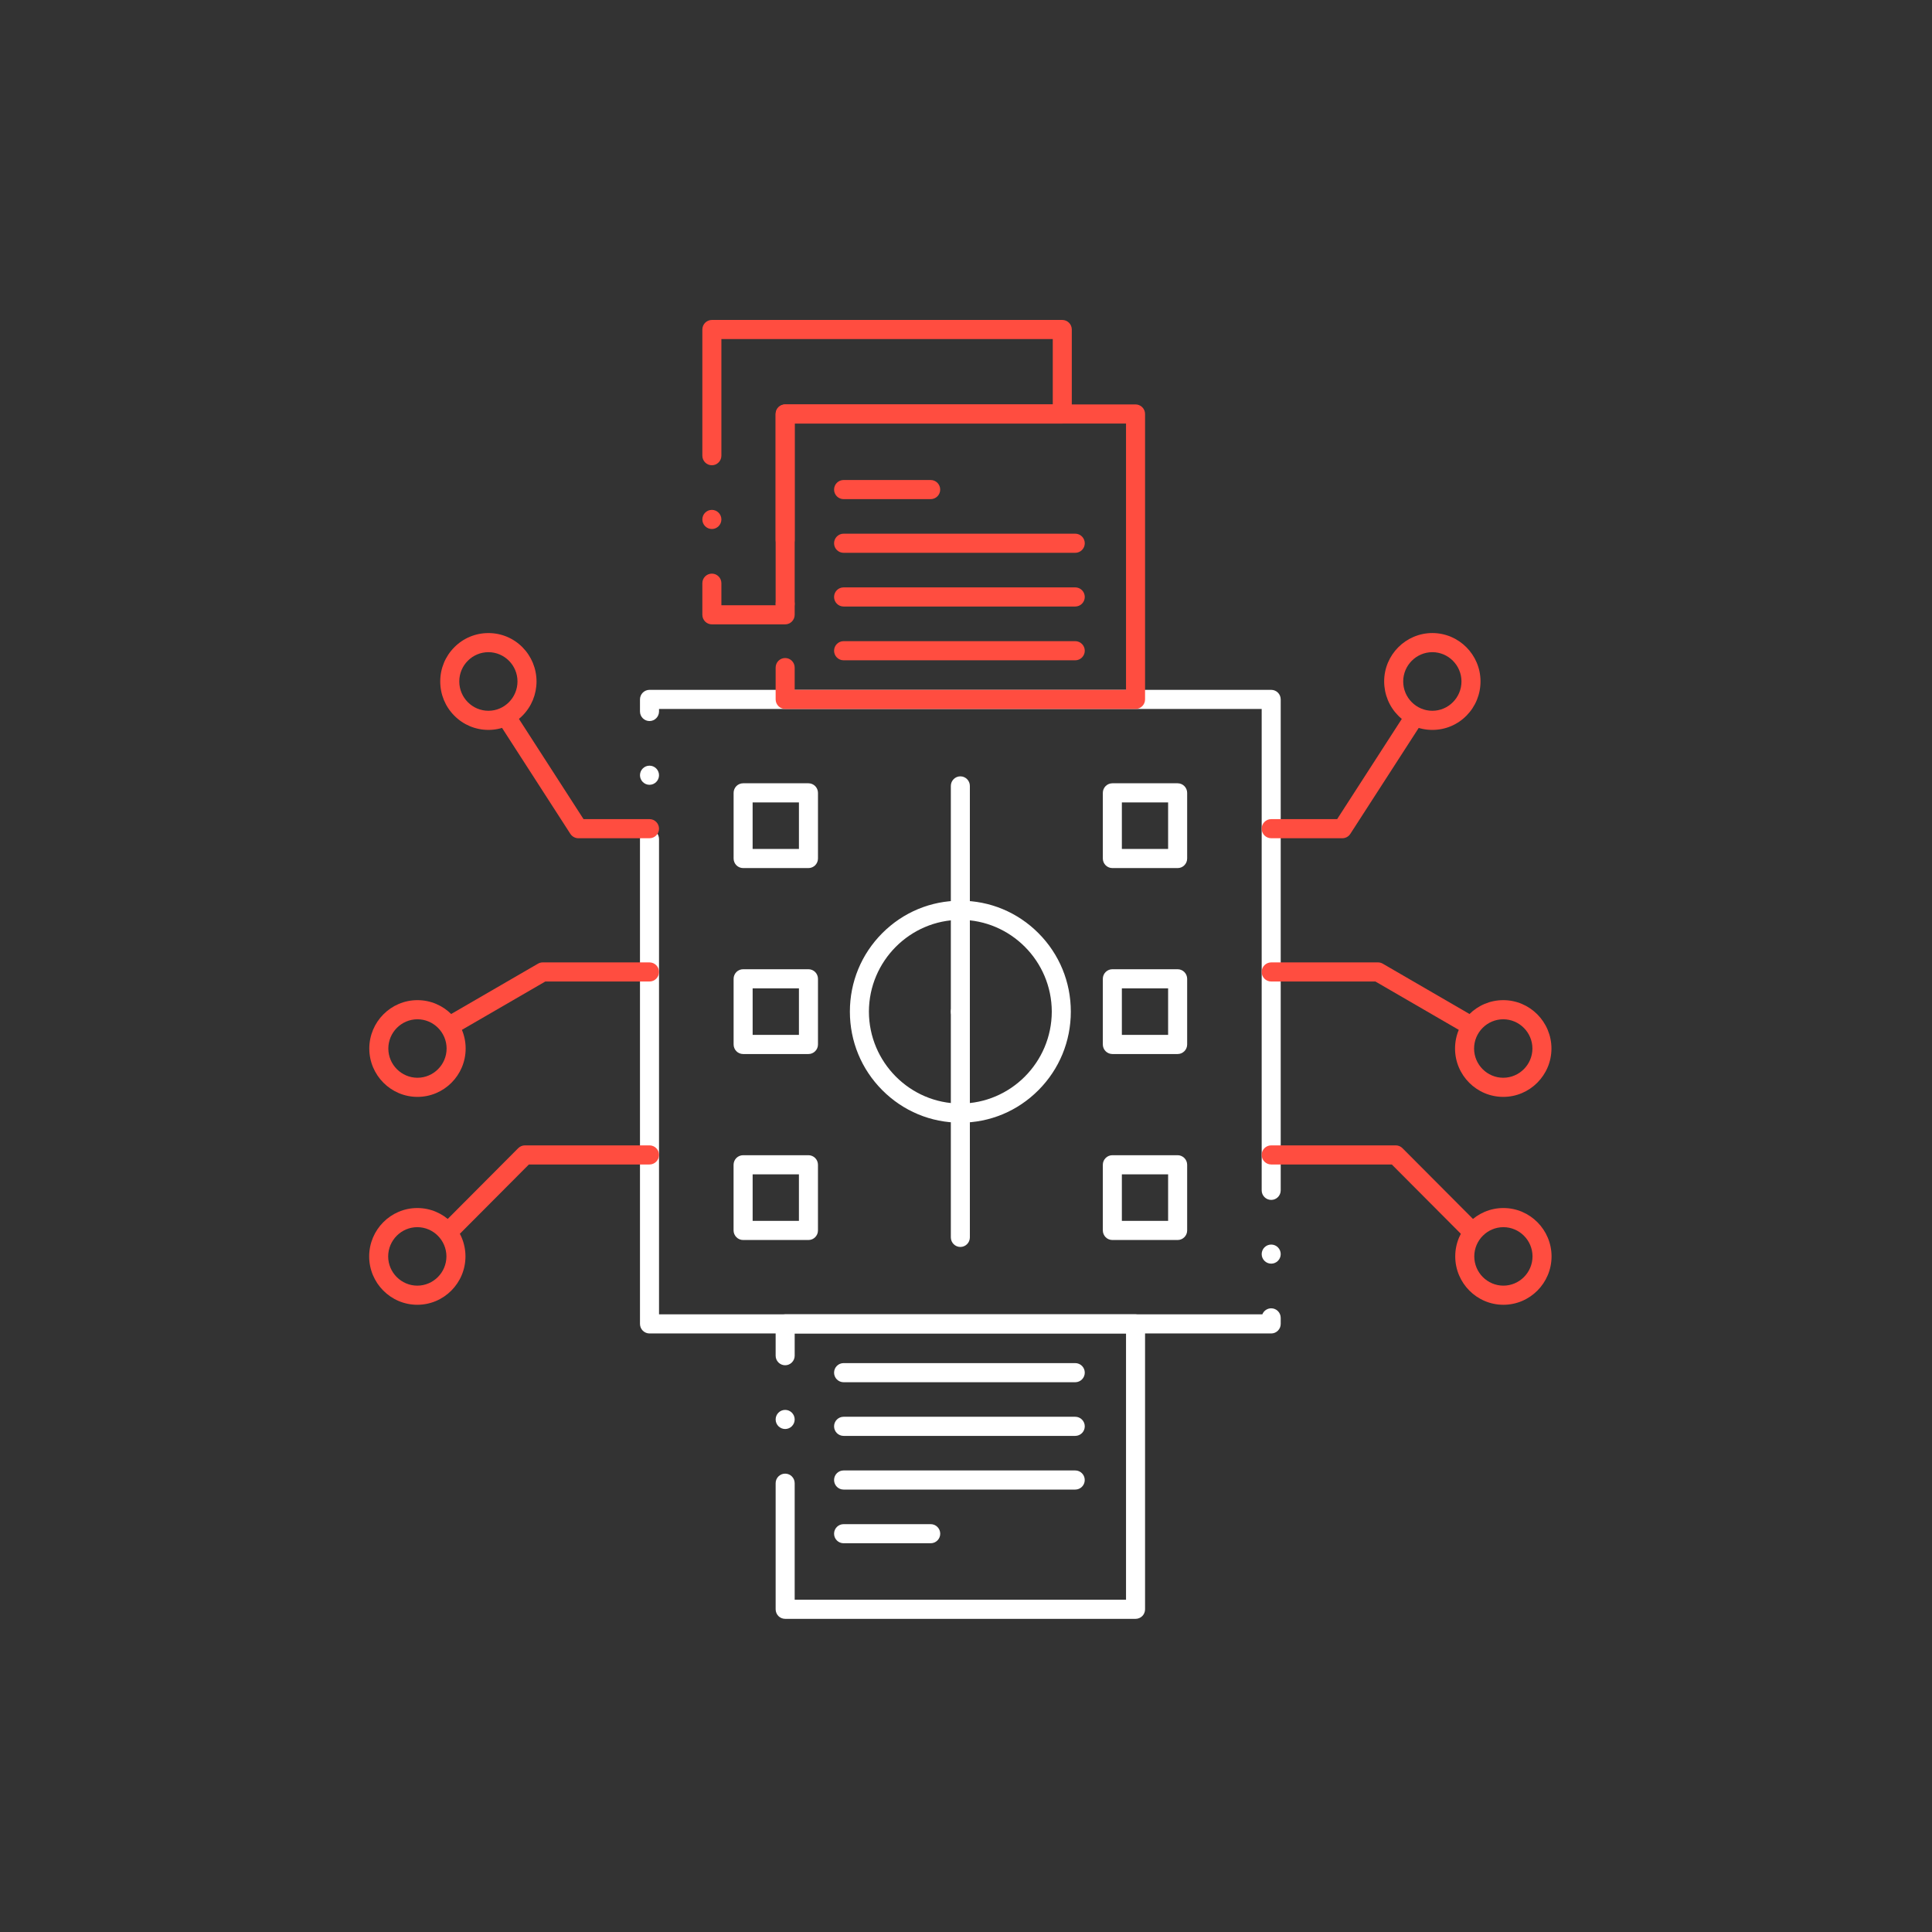 <svg width="157" height="157" viewBox="0 0 157 157" fill="none" xmlns="http://www.w3.org/2000/svg">
<rect x="0" y="0" width="157" height="157" fill="#333333" stroke="none"/>
<path d="M103.301 108.361H52.78C52.577 108.361 52.378 108.278 52.234 108.133C52.089 107.988 52.007 107.788 52.007 107.584V68.178C52.007 67.748 52.355 67.401 52.78 67.401C53.206 67.401 53.554 67.748 53.554 68.178V106.807H102.582C102.698 106.514 102.986 106.317 103.301 106.317C103.729 106.317 104.074 106.664 104.074 107.094V107.584C104.074 107.791 103.994 107.985 103.848 108.133C103.703 108.281 103.507 108.361 103.301 108.361ZM103.301 102.688C102.876 102.688 102.528 102.341 102.528 101.914C102.528 101.484 102.876 101.137 103.301 101.137C103.729 101.137 104.074 101.484 104.074 101.914C104.074 102.341 103.729 102.688 103.301 102.688ZM103.301 97.508C102.876 97.508 102.528 97.161 102.528 96.734V57.613H53.554V57.817C53.554 58.245 53.206 58.594 52.78 58.594C52.355 58.594 52.007 58.245 52.007 57.817V56.836C52.007 56.631 52.089 56.432 52.234 56.286C52.378 56.142 52.577 56.059 52.78 56.059H103.301C103.505 56.059 103.706 56.142 103.848 56.286C103.992 56.429 104.074 56.631 104.074 56.836V96.734C104.074 97.161 103.729 97.508 103.301 97.508ZM52.78 63.775C52.355 63.775 52.007 63.425 52.007 62.998C52.007 62.568 52.355 62.221 52.78 62.221C53.206 62.221 53.554 62.568 53.554 62.998C53.554 63.425 53.206 63.775 52.78 63.775Z" fill="white"/>
<path d="M65.697 70.542H60.389C60.185 70.542 59.984 70.459 59.84 70.314C59.698 70.169 59.615 69.97 59.615 69.765V64.429C59.615 64.225 59.698 64.025 59.84 63.88C59.984 63.735 60.182 63.652 60.389 63.652H65.697C65.901 63.652 66.102 63.735 66.246 63.88C66.388 64.025 66.471 64.225 66.471 64.429V69.765C66.471 69.97 66.388 70.169 66.246 70.314C66.102 70.459 65.901 70.542 65.697 70.542ZM61.16 68.988H64.924V65.206H61.16V68.988Z" fill="white"/>
<path d="M65.7 85.653H60.386C60.182 85.653 59.984 85.57 59.84 85.425C59.698 85.282 59.615 85.081 59.615 84.876V79.54C59.615 79.336 59.698 79.136 59.84 78.991C59.984 78.846 60.185 78.763 60.386 78.763H65.7C65.901 78.763 66.102 78.846 66.246 78.991C66.388 79.136 66.471 79.336 66.471 79.54V84.876C66.471 85.086 66.391 85.28 66.244 85.425C66.099 85.573 65.906 85.653 65.7 85.653ZM61.162 84.099H64.924V80.317H61.162V84.099Z" fill="white"/>
<path d="M65.697 100.766H60.388C60.185 100.766 59.984 100.684 59.842 100.538C59.697 100.393 59.612 100.194 59.612 99.989V94.653C59.612 94.449 59.695 94.249 59.839 94.102C59.984 93.959 60.185 93.876 60.388 93.876H65.697C65.9 93.876 66.101 93.959 66.246 94.105C66.388 94.247 66.47 94.449 66.47 94.653V99.989C66.47 100.197 66.39 100.391 66.246 100.538C66.099 100.686 65.906 100.766 65.697 100.766ZM61.162 99.212H64.923V95.43H61.162V99.212Z" fill="white"/>
<path d="M95.698 70.542H90.393C90.189 70.542 89.99 70.459 89.846 70.314C89.701 70.169 89.619 69.97 89.619 69.765V64.429C89.619 64.225 89.701 64.025 89.846 63.88C89.99 63.735 90.189 63.652 90.393 63.652H95.698C95.902 63.652 96.103 63.735 96.245 63.88C96.389 64.025 96.472 64.225 96.472 64.429V69.765C96.472 69.972 96.392 70.166 96.245 70.314C96.1 70.462 95.905 70.542 95.698 70.542ZM91.166 68.988H94.925V65.206H91.166V68.988Z" fill="white"/>
<path d="M95.698 85.653H90.393C90.189 85.653 89.99 85.57 89.846 85.425C89.701 85.282 89.619 85.081 89.619 84.876V79.54C89.619 79.336 89.701 79.136 89.846 78.991C89.99 78.846 90.189 78.763 90.393 78.763H95.698C95.902 78.763 96.103 78.846 96.245 78.991C96.389 79.136 96.472 79.336 96.472 79.54V84.876C96.472 85.083 96.392 85.28 96.245 85.425C96.1 85.573 95.905 85.653 95.698 85.653ZM91.166 84.099H94.925V80.317H91.166V84.099Z" fill="white"/>
<path d="M95.698 100.766H90.393C90.189 100.766 89.988 100.684 89.846 100.538C89.701 100.393 89.619 100.191 89.619 99.989V94.653C89.619 94.449 89.701 94.249 89.846 94.105C89.99 93.959 90.189 93.876 90.393 93.876H95.698C95.902 93.876 96.1 93.959 96.245 94.105C96.389 94.247 96.472 94.449 96.472 94.653V99.989C96.472 100.197 96.392 100.391 96.245 100.538C96.1 100.684 95.905 100.766 95.698 100.766ZM91.166 99.212H94.925V95.43H91.166V99.212Z" fill="white"/>
<path d="M78.04 91.232C75.643 91.232 73.39 90.291 71.693 88.587C69.997 86.883 69.064 84.617 69.064 82.208C69.064 79.802 69.997 77.535 71.693 75.834C73.39 74.132 75.643 73.194 78.04 73.194C80.441 73.194 82.694 74.132 84.39 75.834C86.084 77.535 87.018 79.799 87.018 82.208C87.018 84.619 86.084 86.883 84.39 88.587C82.694 90.292 80.441 91.232 78.04 91.232ZM78.04 74.748C73.952 74.756 70.618 78.103 70.61 82.208C70.618 86.321 73.952 89.67 78.04 89.678C82.129 89.67 85.463 86.321 85.471 82.208C85.463 78.103 82.129 74.756 78.04 74.748Z" fill="white"/>
<path d="M78.041 101.331C77.616 101.331 77.268 100.981 77.268 100.554V82.208C77.268 81.781 77.616 81.431 78.041 81.431C78.469 81.431 78.814 81.781 78.814 82.208V100.554C78.814 100.981 78.469 101.331 78.041 101.331Z" fill="white"/>
<path d="M78.041 82.985C77.616 82.985 77.268 82.638 77.268 82.211V63.865C77.268 63.438 77.616 63.088 78.041 63.088C78.469 63.088 78.814 63.438 78.814 63.865V82.211C78.814 82.638 78.469 82.985 78.041 82.985Z" fill="white"/>
<path d="M92.278 57.612H63.805C63.601 57.612 63.4 57.529 63.258 57.384C63.114 57.239 63.031 57.04 63.031 56.835V54.25C63.031 53.82 63.377 53.473 63.805 53.473C64.23 53.473 64.578 53.82 64.578 54.25V56.058H91.504V34.418H64.578V43.89C64.578 44.317 64.23 44.664 63.805 44.664C63.377 44.664 63.031 44.317 63.031 43.89V33.641C63.031 33.436 63.114 33.237 63.255 33.092C63.4 32.947 63.601 32.864 63.805 32.864H92.278C92.481 32.864 92.68 32.947 92.824 33.092C92.969 33.237 93.051 33.436 93.051 33.641V56.835C93.051 57.042 92.971 57.237 92.824 57.384C92.68 57.532 92.486 57.612 92.278 57.612ZM63.805 49.847C63.377 49.847 63.031 49.498 63.031 49.07C63.031 48.64 63.377 48.293 63.805 48.293C64.23 48.293 64.578 48.64 64.578 49.07C64.578 49.498 64.23 49.847 63.805 49.847Z" fill="#FF4D40"/>
<path d="M75.632 40.561H68.553C68.125 40.561 67.779 40.214 67.779 39.784C67.779 39.357 68.125 39.007 68.553 39.007H75.632C76.058 39.007 76.403 39.357 76.403 39.784C76.403 40.214 76.058 40.561 75.632 40.561Z" fill="#FF4D40"/>
<path d="M87.378 44.923H68.553C68.125 44.923 67.779 44.576 67.779 44.149C67.779 43.719 68.125 43.369 68.553 43.369H87.378C87.804 43.369 88.152 43.719 88.152 44.149C88.152 44.576 87.804 44.923 87.378 44.923Z" fill="#FF4D40"/>
<path d="M87.378 49.288H68.553C68.125 49.288 67.779 48.938 67.779 48.51C67.779 48.081 68.125 47.733 68.553 47.733H87.378C87.804 47.733 88.152 48.081 88.152 48.51C88.152 48.938 87.804 49.288 87.378 49.288Z" fill="#FF4D40"/>
<path d="M87.378 53.658H68.553C68.125 53.658 67.779 53.308 67.779 52.881C67.779 52.453 68.125 52.103 68.553 52.103H87.378C87.804 52.103 88.152 52.453 88.152 52.881C88.152 53.308 87.804 53.658 87.378 53.658Z" fill="#FF4D40"/>
<path d="M92.278 131.552H63.805C63.601 131.552 63.4 131.469 63.258 131.327C63.114 131.182 63.031 130.98 63.031 130.775V120.529C63.031 120.101 63.377 119.752 63.805 119.752C64.23 119.752 64.578 120.101 64.578 120.529V129.998H91.504V108.36H64.578V110.166C64.578 110.166 64.578 110.166 64.578 110.168C64.578 110.596 64.23 110.945 63.805 110.945C63.377 110.945 63.031 110.596 63.031 110.168V107.584C63.031 107.379 63.114 107.177 63.258 107.035C63.4 106.889 63.601 106.807 63.805 106.807H92.278C92.481 106.807 92.682 106.889 92.824 107.035C92.969 107.18 93.051 107.379 93.051 107.584V130.775C93.051 130.983 92.971 131.18 92.824 131.327C92.68 131.472 92.484 131.552 92.278 131.552ZM63.805 116.126C63.377 116.126 63.031 115.776 63.031 115.349C63.031 114.921 63.377 114.572 63.805 114.572C64.23 114.572 64.578 114.921 64.578 115.349C64.578 115.776 64.23 116.126 63.805 116.126Z" fill="white"/>
<path d="M75.632 125.409H68.553C68.125 125.409 67.779 125.062 67.779 124.634C67.779 124.205 68.125 123.857 68.553 123.857H75.632C76.058 123.857 76.406 124.205 76.406 124.634C76.406 125.062 76.058 125.409 75.632 125.409Z" fill="white"/>
<path d="M87.378 121.047H68.553C68.125 121.047 67.779 120.7 67.779 120.27C67.779 119.842 68.125 119.493 68.553 119.493H87.378C87.804 119.493 88.149 119.842 88.149 120.27C88.149 120.7 87.804 121.047 87.378 121.047Z" fill="white"/>
<path d="M87.378 116.685H68.553C68.125 116.685 67.779 116.335 67.779 115.908C67.779 115.481 68.125 115.131 68.553 115.131H87.378C87.804 115.131 88.152 115.481 88.152 115.908C88.152 116.335 87.804 116.685 87.378 116.685Z" fill="white"/>
<path d="M87.376 112.324H68.553C68.125 112.324 67.779 111.974 67.779 111.547C67.779 111.117 68.125 110.77 68.553 110.77H87.376C87.804 110.77 88.152 111.117 88.152 111.547C88.152 111.974 87.804 112.324 87.376 112.324Z" fill="white"/>
<path d="M109.081 68.118H103.301C102.876 68.118 102.527 67.768 102.527 67.341C102.527 66.911 102.876 66.564 103.301 66.564H108.661L114.062 58.193C114.207 57.973 114.449 57.838 114.712 57.838C114.861 57.838 115.008 57.882 115.132 57.965C115.49 58.198 115.594 58.68 115.362 59.04L109.731 67.763C109.587 67.986 109.344 68.118 109.081 68.118Z" fill="#FF4D40"/>
<path d="M119.218 83.959C119.082 83.959 118.95 83.923 118.832 83.856L111.77 79.761H103.301C102.876 79.761 102.527 79.413 102.527 78.984C102.527 78.556 102.876 78.207 103.301 78.207H111.979C112.113 78.207 112.247 78.243 112.365 78.31L119.602 82.509H119.605C119.974 82.724 120.1 83.2 119.889 83.571C119.749 83.812 119.494 83.959 119.218 83.959Z" fill="#FF4D40"/>
<path d="M119.621 100.851C119.414 100.851 119.221 100.771 119.074 100.624L113.103 94.63H103.301C102.876 94.63 102.527 94.28 102.527 93.853C102.527 93.423 102.876 93.076 103.301 93.076H113.423C113.626 93.076 113.825 93.159 113.969 93.304L120.167 99.525C120.314 99.67 120.394 99.867 120.394 100.074C120.394 100.282 120.314 100.478 120.167 100.624C120.02 100.771 119.827 100.851 119.621 100.851Z" fill="#FF4D40"/>
<path d="M116.398 59.314C115.351 59.314 114.369 58.902 113.629 58.162C112.891 57.418 112.484 56.429 112.481 55.375C112.481 53.209 114.237 51.446 116.398 51.443C118.556 51.446 120.311 53.209 120.311 55.375C120.309 56.429 119.901 57.418 119.164 58.162C118.427 58.905 117.444 59.314 116.398 59.314ZM116.398 52.997C115.093 52.999 114.031 54.067 114.028 55.375C114.028 56.69 115.091 57.76 116.398 57.76C117.702 57.758 118.764 56.688 118.764 55.375C118.762 54.067 117.7 52.999 116.398 52.997Z" fill="#FF4D40"/>
<path d="M122.157 89.136C119.999 89.136 118.241 87.373 118.241 85.207C118.241 83.039 119.999 81.275 122.157 81.275C124.318 81.275 126.073 83.039 126.076 85.207C126.073 87.373 124.318 89.136 122.157 89.136ZM122.157 82.829C120.853 82.832 119.79 83.897 119.788 85.207C119.791 86.515 120.853 87.58 122.157 87.582C123.462 87.58 124.526 86.515 124.529 85.207C124.526 83.897 123.462 82.832 122.157 82.829Z" fill="#FF4D40"/>
<path d="M122.17 106.03C120.013 106.03 118.259 104.266 118.257 102.098C118.257 99.933 120.013 98.168 122.17 98.168C124.328 98.168 126.081 99.933 126.084 102.098C126.081 104.266 124.328 106.03 122.17 106.03ZM122.17 99.723C120.868 99.725 119.806 100.79 119.804 102.098C119.806 103.409 120.868 104.473 122.17 104.476C123.472 104.473 124.535 103.409 124.537 102.098C124.535 100.79 123.472 99.725 122.17 99.723Z" fill="#FF4D40"/>
<path d="M52.78 68.118H47C46.742 68.118 46.492 67.981 46.35 67.763L40.725 59.04C40.493 58.68 40.596 58.198 40.952 57.965C41.078 57.882 41.225 57.838 41.372 57.838C41.637 57.838 41.88 57.973 42.022 58.193L47.42 66.564H52.78C53.208 66.564 53.553 66.914 53.553 67.341C53.553 67.768 53.208 68.118 52.78 68.118Z" fill="#FF4D40"/>
<path d="M36.866 83.959C36.59 83.959 36.332 83.812 36.196 83.571C36.09 83.392 36.064 83.182 36.118 82.98C36.17 82.781 36.299 82.612 36.477 82.509L43.716 78.313C43.835 78.243 43.969 78.207 44.103 78.207H52.781C53.206 78.207 53.554 78.556 53.554 78.984C53.554 79.413 53.206 79.761 52.781 79.761H44.312L37.253 83.853C37.253 83.856 37.253 83.856 37.25 83.856C37.134 83.923 37 83.959 36.866 83.959Z" fill="#FF4D40"/>
<path d="M36.461 100.851C36.255 100.851 36.061 100.771 35.914 100.624C35.77 100.476 35.688 100.282 35.688 100.074C35.688 99.867 35.77 99.67 35.914 99.525L42.112 93.304C42.257 93.159 42.455 93.076 42.659 93.076H52.781C53.206 93.076 53.554 93.423 53.554 93.853C53.554 94.28 53.206 94.63 52.781 94.63H42.978L37.01 100.621C37.01 100.624 37.01 100.624 37.008 100.624C36.863 100.771 36.667 100.851 36.461 100.851Z" fill="#FF4D40"/>
<path d="M39.689 59.314C38.64 59.312 37.657 58.902 36.92 58.159C36.183 57.418 35.775 56.429 35.775 55.374C35.775 54.325 36.183 53.339 36.92 52.598C37.657 51.855 38.642 51.445 39.689 51.445C40.733 51.445 41.715 51.852 42.455 52.595C43.19 53.339 43.597 54.325 43.6 55.374C43.597 56.429 43.193 57.418 42.455 58.159C41.718 58.902 40.736 59.312 39.689 59.314ZM39.689 52.997C38.385 52.999 37.322 54.064 37.322 55.374C37.322 56.69 38.385 57.76 39.689 57.76C40.991 57.76 42.053 56.69 42.053 55.374C42.053 54.066 40.991 52.999 39.689 52.997Z" fill="#FF4D40"/>
<path d="M33.923 89.136C31.765 89.136 30.01 87.373 30.01 85.207C30.01 83.039 31.765 81.275 33.923 81.275C36.084 81.275 37.84 83.039 37.84 85.207C37.84 87.373 36.084 89.136 33.923 89.136ZM33.923 82.829C32.621 82.832 31.559 83.897 31.557 85.207C31.559 86.515 32.621 87.58 33.923 87.582C35.228 87.58 36.29 86.515 36.293 85.207C36.29 83.897 35.228 82.832 33.923 82.829Z" fill="#FF4D40"/>
<path d="M33.911 106.03C31.756 106.03 30 104.266 30 102.1C30 99.933 31.756 98.168 33.911 98.168C36.069 98.168 37.825 99.933 37.825 102.1C37.825 104.266 36.069 106.03 33.911 106.03ZM33.911 99.723C32.609 99.725 31.547 100.79 31.544 102.101C31.547 103.409 32.609 104.473 33.911 104.476C35.215 104.473 36.275 103.409 36.278 102.101C36.275 100.79 35.215 99.725 33.911 99.723Z" fill="#FF4D40"/>
<path d="M63.804 50.738H57.849C57.645 50.738 57.446 50.655 57.302 50.51C57.158 50.365 57.075 50.166 57.075 49.961V47.392C57.075 46.962 57.421 46.615 57.849 46.615C58.274 46.615 58.622 46.962 58.622 47.392V49.184H63.031V33.641C63.031 33.436 63.113 33.237 63.258 33.092C63.402 32.947 63.6 32.864 63.804 32.864H85.551V27.554H58.622V37.031C58.622 37.459 58.274 37.808 57.849 37.808C57.421 37.808 57.075 37.459 57.075 37.031V26.777C57.075 26.572 57.158 26.37 57.302 26.228C57.444 26.083 57.645 26 57.849 26H86.324C86.528 26 86.726 26.083 86.871 26.228C87.015 26.37 87.097 26.572 87.097 26.777V33.641C87.097 33.848 87.015 34.045 86.871 34.19C86.724 34.338 86.53 34.418 86.324 34.418H64.578V49.961C64.578 50.166 64.495 50.365 64.351 50.51C64.206 50.655 64.008 50.738 63.804 50.738ZM57.849 42.989C57.421 42.989 57.075 42.639 57.075 42.212C57.075 41.782 57.421 41.434 57.849 41.434C58.274 41.434 58.622 41.782 58.622 42.212C58.622 42.639 58.274 42.989 57.849 42.989Z" fill="#FF4D40"/>
</svg>
